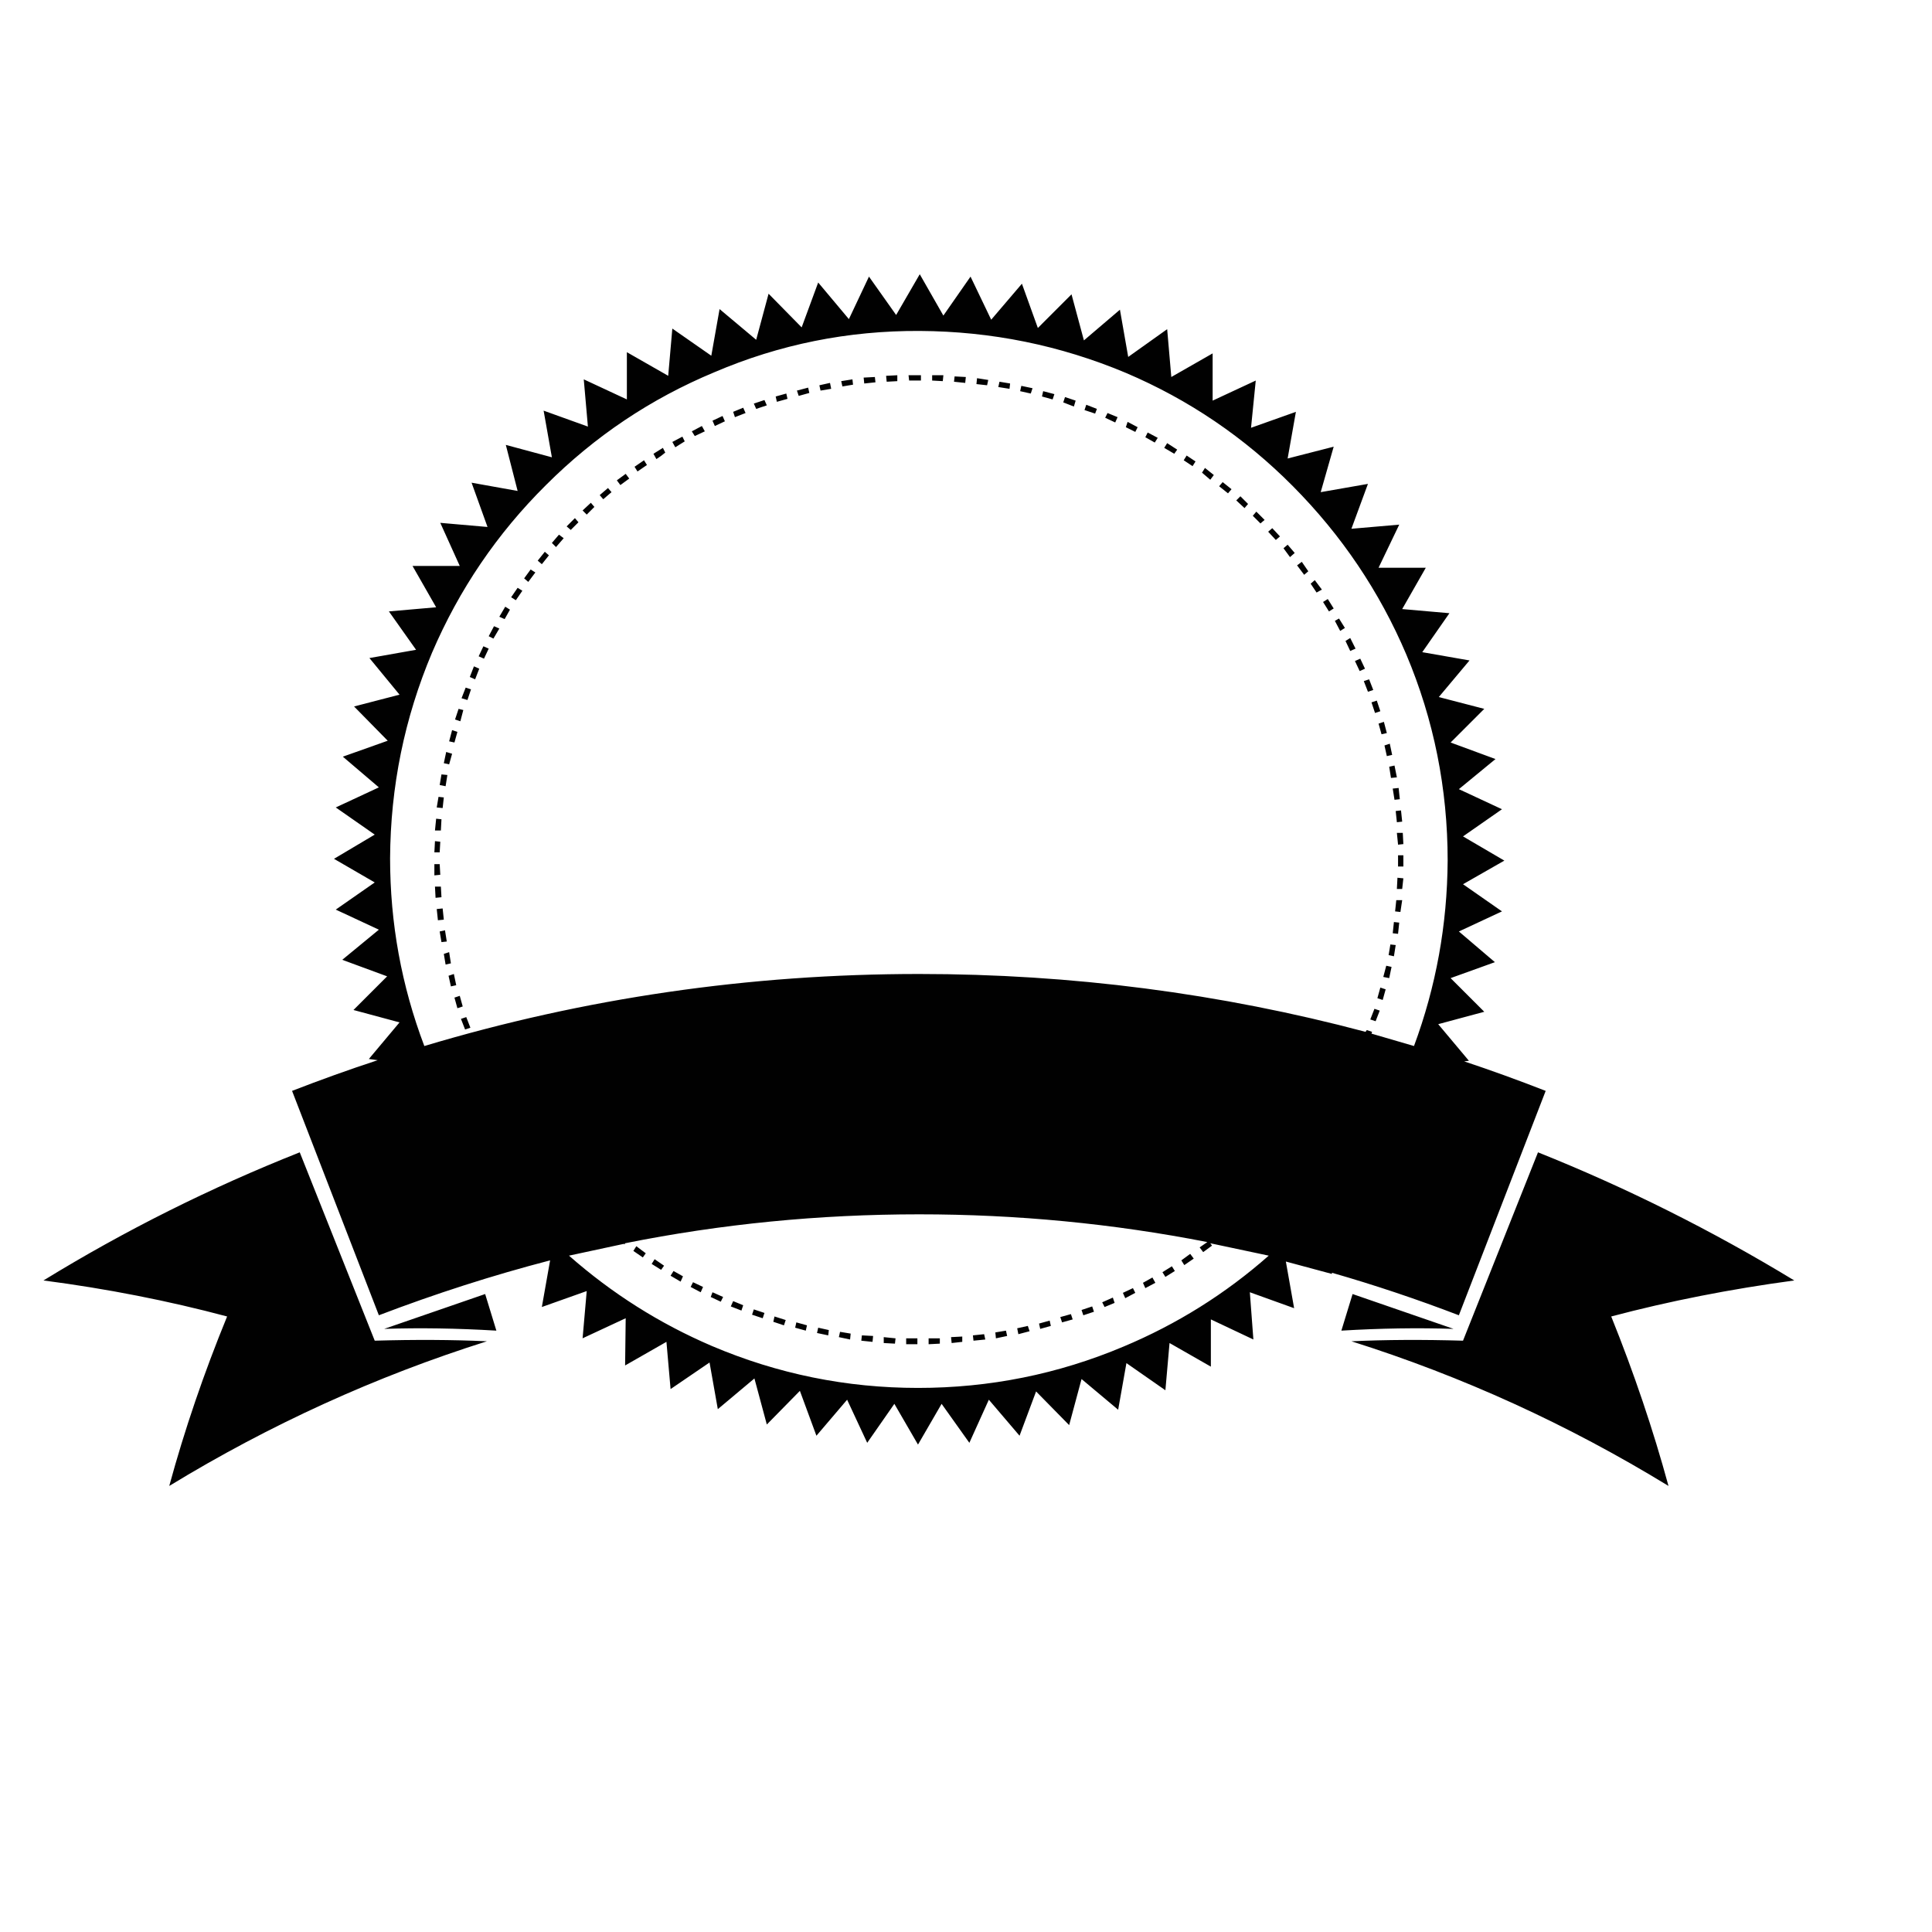 <?xml version="1.0" encoding="utf-8"?>
<!-- Generator: Adobe Illustrator 16.0.0, SVG Export Plug-In . SVG Version: 6.00 Build 0)  -->
<!DOCTYPE svg PUBLIC "-//W3C//DTD SVG 1.1//EN" "http://www.w3.org/Graphics/SVG/1.1/DTD/svg11.dtd">
<svg version="1.1" id="Layer_1" xmlns="http://www.w3.org/2000/svg" xmlns:xlink="http://www.w3.org/1999/xlink" x="0px" y="0px"
	 width="400px" height="400px" viewBox="0 0 400 400" enable-background="new 0 0 400 400" xml:space="preserve">
<g>
	<path fill-rule="evenodd" clip-rule="evenodd" fill="#010101" d="M211.576,58.739l3.301,9.168l6.968-6.969l2.568,9.536l7.457-6.357
		l1.713,9.781l8.067-5.747l0.855,9.903l8.558-4.89v9.781l8.926-4.157l-0.979,9.78l9.291-3.301l-1.711,9.659l9.535-2.445
		l-2.689,9.414l9.78-1.712l-3.423,9.292l9.902-0.856l-4.279,8.924h9.78l-4.89,8.558l9.78,0.856l-5.624,8.068l9.781,1.712
		l-6.358,7.58l9.415,2.445l-6.97,6.967l9.293,3.424l-7.58,6.234l8.924,4.157l-8.068,5.624l8.558,5.012l-8.558,4.89l8.068,5.625
		l-8.924,4.156l7.457,6.357l-9.17,3.301l6.97,6.969l-9.536,2.567l6.357,7.579l-0.979,0.122c5.624,1.876,11.247,3.913,16.872,6.112
		l-17.972,46.457c-8.722-3.342-17.482-6.275-26.284-8.802v0.244l-9.536-2.567l1.711,9.659l-9.169-3.301l0.733,9.78l-8.802-4.157
		v9.78l-8.558-4.891l-0.857,9.781l-8.068-5.624l-1.711,9.657l-7.58-6.356l-2.567,9.536l-6.847-6.969l-3.423,9.169l-6.357-7.457
		l-4.034,8.924l-5.746-8.069l-4.89,8.437l-4.891-8.437l-5.623,8.069l-4.157-8.924l-6.356,7.457l-3.424-9.291l-6.846,6.969
		l-2.566-9.536l-7.58,6.357l-1.712-9.659l-8.068,5.502l-0.856-9.78l-8.558,4.89l0.122-9.78l-8.924,4.158l0.855-9.781l-9.291,3.301
		l1.711-9.658c-11.899,3.097-23.717,6.888-35.454,11.369l-17.972-46.457c5.87-2.281,11.778-4.4,17.727-6.355l-1.833-0.245
		l6.357-7.58l-9.536-2.567l6.969-6.968l-9.292-3.423l7.58-6.236l-8.924-4.156l8.068-5.624l-8.435-4.891l8.435-5.012l-8.068-5.625
		l8.924-4.156l-7.458-6.357l9.291-3.301l-6.969-7.091l9.414-2.445l-6.234-7.58l9.657-1.71l-5.624-7.947l9.781-0.855l-4.891-8.558
		h9.781l-4.034-8.924l9.78,0.855l-3.301-9.169l9.536,1.712l-2.445-9.536l9.536,2.567l-1.711-9.658l9.169,3.3l-0.856-9.78
		l8.924,4.157v-9.78l8.558,4.891l0.855-9.781l8.069,5.623l1.712-9.657l7.58,6.357l2.567-9.537l6.847,6.969l3.423-9.291l6.357,7.58
		l4.156-8.803l5.625,7.947l4.89-8.436l4.89,8.558l5.623-8.069l4.279,8.924L211.576,58.739z M262.558,110.085l0.854-0.734
		l1.591,1.712l-0.856,0.733L262.558,110.085z M259.377,106.785l0.734-0.856l1.711,1.712l-0.856,0.733L259.377,106.785z
		 M265.735,113.509l0.855-0.734l1.467,1.712l-0.978,0.855L265.735,113.509z M269.524,116.32l1.345,1.956l-0.855,0.734l-1.467-1.957
		L269.524,116.32z M274.903,124.022l1.223,1.957l-0.978,0.611l-1.223-1.956L274.903,124.022z M273.682,122.067l-1.102,0.611
		l-1.223-1.834l0.856-0.734L273.682,122.067z M235.05,89.424l-1.957-0.978l0.367-1.101l2.078,1.101L235.05,89.424z M237.616,89.546
		l2.079,1.101l-0.612,0.978l-1.956-1.1L237.616,89.546z M241.65,91.748l2.078,1.344l-0.61,0.856l-2.079-1.222L241.65,91.748z
		 M247.519,95.537l-0.611,0.978l-1.834-1.222l0.611-0.978L247.519,95.537z M249.476,96.882l1.834,1.467l-0.734,0.978l-1.711-1.466
		L249.476,96.882z M211.21,80.988l0.243-1.1l2.323,0.488l-0.366,1.101L211.21,80.988z M209.008,80.5l-2.322-0.367l0.246-1.101
		l2.199,0.366L209.008,80.5z M215.732,82.089l0.244-1.101l2.324,0.611l-0.367,1.101L215.732,82.089z M229.303,85.512l2.079,0.856
		l-0.489,1.101l-2.078-0.979L229.303,85.512z M224.902,83.801l2.2,0.854l-0.368,0.979l-2.2-0.734L224.902,83.801z M222.335,84.168
		l-2.201-0.856l0.367-1.101l2.2,0.734L222.335,84.168z M256.811,102.75l1.589,1.589l-0.733,0.856l-1.712-1.59L256.811,102.75z
		 M252.408,100.672l0.734-0.856l1.834,1.467l-0.734,0.856L252.408,100.672z M284.318,142.85l-1.102,0.366l-0.855-2.201l1.1-0.366
		L284.318,142.85z M286.519,149.451l0.61,2.323l-1.101,0.245l-0.611-2.201L286.519,149.451z M284.684,147.617l-0.732-2.2l1.1-0.367
		l0.734,2.2L284.684,147.617z M287.129,156.542l-0.489-2.201l1.102-0.367l0.489,2.323L287.129,156.542z M288.718,158.498l0.49,2.445
		l-1.223,0.122l-0.366-2.322L288.718,158.498z M279.55,132.092l1.101,2.2l-1.101,0.488l-0.979-2.077L279.55,132.092z
		 M276.371,128.546l0.856-0.49l1.223,1.957l-0.98,0.611L276.371,128.546z M280.527,136.859l1.101-0.488l0.978,2.078l-1.1,0.489
		L280.527,136.859z M289.819,165.467l-1.102,0.122l-0.366-2.322l1.223-0.123L289.819,165.467z M290.308,170.112l-1.1,0.122
		l-0.244-2.322l1.1-0.123L290.308,170.112z M290.431,172.436l0.121,2.322l-1.1,0.123l-0.244-2.445H290.431z M289.452,177.081h1.1
		v2.322h-1.1V177.081z M290.552,181.848l-0.244,2.202h-1.1l0.121-2.323L290.552,181.848z M289.94,188.817l-1.099-0.122l0.243-2.323
		h1.223L289.94,188.817z M299.722,178.181c0-14.914-2.854-29.137-8.559-42.666c-5.542-13.041-13.366-24.655-23.473-34.843
		c-10.024-10.106-21.558-17.931-34.598-23.473c-13.61-5.706-27.834-8.599-42.666-8.68c-14.834-0.082-29.015,2.771-42.545,8.558
		c-13.121,5.459-24.735,13.244-34.843,23.35c-10.106,10.025-17.971,21.599-23.595,34.721c-5.705,13.529-8.598,27.71-8.679,42.544
		c0,13.448,2.363,26.406,7.09,38.877c33.171-9.944,67.321-14.916,102.449-14.916c31.541,0,62.35,3.994,92.425,11.98l0.244-0.365
		l1.101,0.365l-0.122,0.368l8.802,2.567C297.317,204.263,299.64,191.466,299.722,178.181z M106.804,124.267l-0.978-0.611
		l1.344-1.956l0.978,0.611L106.804,124.267z M103.381,127.69l1.223-2.079l0.978,0.611l-1.101,1.957L103.381,127.69z M102.28,129.646
		l1.101,0.488l-1.222,2.079l-0.978-0.49L102.28,129.646z M100.08,133.803l1.101,0.489l-0.979,2.079l-1.1-0.489L100.08,133.803z
		 M98.124,137.959l1.1,0.489l-0.856,2.201l-1.099-0.489L98.124,137.959z M95.556,144.561l0.856-2.2l1.101,0.367l-0.734,2.201
		L95.556,144.561z M94.945,146.762l0.978,0.244l-0.611,2.323l-1.1-0.367L94.945,146.762z M94.089,153.729l-1.099-0.243l0.611-2.324
		l1.099,0.367L94.089,153.729z M91.889,158.009l0.49-2.322l1.223,0.367l-0.611,2.2L91.889,158.009z M91.033,162.532l0.368-2.2
		l1.223,0.122l-0.368,2.323L91.033,162.532z M91.889,165.1l-0.245,2.201l-1.223-0.123l0.368-2.2L91.889,165.1z M90.3,169.501
		l1.101,0.122l-0.123,2.324h-1.223L90.3,169.501z M91.156,181.115l-1.223,0.122v-2.323h1.1L91.156,181.115z M91.033,176.47h-1.1
		l0.122-2.323l1.101,0.123L91.033,176.47z M90.055,183.56h1.223l0.123,2.201l-1.223,0.123L90.055,183.56z M91.644,188.084
		l0.245,2.322l-1.223,0.124l-0.245-2.323L91.644,188.084z M197.518,79.033l0.121-1.101l2.324,0.123l-0.123,1.223L197.518,79.033z
		 M202.285,78.3l2.322,0.366l-0.244,1.1l-2.201-0.244L202.285,78.3z M183.579,79.033l-0.122-1.222l2.322-0.122v1.223L183.579,79.033
		z M188.104,77.688h2.566v1.1h-2.445L188.104,77.688z M195.317,77.688l-0.123,1.223l-2.201-0.123v-1.1H195.317z M176.611,79.644
		l-2.201,0.366l-0.245-1.099l2.323-0.368L176.611,79.644z M172.088,80.5l-2.202,0.367l-0.244-1.101l2.201-0.489L172.088,80.5z
		 M181.257,79.155l-2.323,0.244l-0.123-1.222l2.322-0.122L181.257,79.155z M165.364,81.967l-0.368-1.101l2.323-0.611l0.245,1.101
		L165.364,81.967z M162.796,81.478l0.245,1.101l-2.2,0.611l-0.245-1.101L162.796,81.478z M145.926,89.302l-2.079,0.978l-0.611-0.978
		l2.079-1.101L145.926,89.302z M139.201,91.503l2.079-1.101l0.488,0.978l-1.955,1.223L139.201,91.503z M135.289,93.948l1.957-1.222
		l0.489,0.978c-0.571,0.489-1.182,0.937-1.834,1.344L135.289,93.948z M156.072,83.557l2.2-0.734l0.489,1.101l-2.2,0.733
		L156.072,83.557z M154.361,85.512l-2.201,0.856l-0.367-1.101l2.079-0.855L154.361,85.512z M147.514,87.101l2.079-0.978l0.489,1.101
		l-2.079,0.978L147.514,87.101z M133.945,96.271l-1.957,1.345l-0.611-0.978l1.957-1.346L133.945,96.271z M126.609,101.895
		l-1.712,1.467l-0.733-0.856l1.711-1.467L126.609,101.895z M127.709,99.449l1.834-1.345l0.734,0.979l-1.834,1.344L127.709,99.449z
		 M123.063,104.951l-1.589,1.589l-0.855-0.856l1.712-1.589L123.063,104.951z M114.261,112.408l1.467-1.711l0.978,0.733l-1.589,1.833
		L114.261,112.408z M118.173,109.718l-0.856-0.733l1.712-1.712l0.733,0.856L118.173,109.718z M111.328,116.076l1.467-1.834
		l0.855,0.734l-1.466,1.834L111.328,116.076z M109.371,120.478l-0.855-0.734l1.344-1.834l0.978,0.611L109.371,120.478z
		 M139.446,263.147l1.956,1.101l-0.489,1.102l-2.078-1.223L139.446,263.147z M134.922,261.682l0.611-0.979l1.956,1.346l-0.611,0.856
		L134.922,261.682z M142.991,266.449l0.49-0.979l2.078,0.979l-0.489,1.101L142.991,266.449z M156.072,271.095l2.2,0.733l-0.366,1.1
		l-2.201-0.732L156.072,271.095z M153.505,271.339l-2.2-0.856l0.488-1.1l2.079,0.856L153.505,271.339z M149.715,268.527
		l-0.488,0.978l-2.079-0.978l0.366-0.978L149.715,268.527z M129.299,257.646l-0.123-0.122l-11.37,2.445
		c8.884,7.824,18.746,14.059,29.586,18.704c13.61,5.787,27.833,8.681,42.667,8.681c14.833,0,29.015-2.853,42.545-8.558
		c11.084-4.646,21.109-10.922,30.074-18.827l-12.104-2.567l0.367,0.488l-1.834,1.346l-0.734-0.979l1.59-1.1
		c-19.562-3.831-39.447-5.745-59.66-5.745c-20.701,0-40.996,1.997-60.883,5.99L129.299,257.646z M131.744,258.015l1.956,1.465
		l-0.611,0.856l-1.956-1.345L131.744,258.015z M185.292,278.186l-2.323-0.123v-1.223l2.445,0.246L185.292,278.186z M187.614,277.086
		h2.323v1.222h-2.323V277.086z M192.26,278.308v-1.222h2.323v1.1L192.26,278.308z M199.228,277.818l-2.2,0.244l-0.123-1.223
		l2.322-0.122V277.818z M201.43,276.474l2.322-0.245l0.244,1.102l-2.445,0.244L201.43,276.474z M206.075,275.863l2.2-0.368
		l0.244,1.101l-2.323,0.49L206.075,275.863z M162.674,273.296l-0.366,1.1l-2.202-0.733l0.245-1.101L162.674,273.296z
		 M164.875,273.784l2.2,0.611l-0.245,1.1l-2.201-0.61L164.875,273.784z M169.399,274.885l2.2,0.488l-0.122,1.101l-2.323-0.489
		L169.399,274.885z M173.678,276.84l0.244-1.099l2.201,0.366L176,277.33L173.678,276.84z M180.768,276.596l-0.122,1.223
		l-2.323-0.244l0.121-1.101L180.768,276.596z M92.133,192.608l0.367,2.322l-1.1,0.123l-0.368-2.201L92.133,192.608z M92.255,199.698
		l-0.367-2.2l1.101-0.368l0.366,2.323L92.255,199.698z M94.457,203.978l-1.101,0.244l-0.489-2.201l1.101-0.367L94.457,203.978z
		 M95.435,210.946l1.1-0.368l0.856,2.201l-1.1,0.367L95.435,210.946z M94.089,206.544l1.101-0.366l0.611,2.2l-1.101,0.366
		L94.089,206.544z M333.586,272.562c4.728,11.737,8.68,23.433,11.858,35.087c-20.783-12.714-42.667-22.698-65.65-29.952
		c7.091-0.326,14.792-0.366,23.106-0.122l15.525-38.999c18.338,7.335,36.024,16.178,53.059,26.529
		C358.199,266.897,345.567,269.383,333.586,272.562z M100.447,267.916l2.323,7.579c-8.151-0.489-15.894-0.61-23.229-0.365
		L100.447,267.916z M35.041,307.648c3.179-11.654,7.172-23.35,11.98-35.087c-12.226-3.26-24.898-5.747-38.021-7.457
		c16.871-10.352,34.557-19.194,53.059-26.529l15.525,38.999c8.314-0.244,16.057-0.204,23.229,0.122
		C77.83,284.95,55.905,294.935,35.041,307.648z M289.452,193.341l-1.101-0.122l0.245-2.323l1.1,0.122L289.452,193.341z
		 M287.496,197.741l0.366-2.2l1.102,0.123l-0.367,2.322L287.496,197.741z M286.396,202.265l0.611-2.321l1.1,0.243l-0.488,2.323
		L286.396,202.265z M286.885,204.833l-0.611,2.2l-1.1-0.366l0.611-2.202L286.885,204.833z M285.662,209.233l-0.855,2.2l-1.101-0.366
		l0.856-2.2L285.662,209.233z M247.151,260.581l-1.956,1.344l-0.61-0.978l1.833-1.345L247.151,260.581z M243.239,263.147
		l-1.956,1.222l-0.61-0.977l1.956-1.223L243.239,263.147z M236.638,265.592l1.956-1.099l0.611,1.099l-2.078,1.102L236.638,265.592z
		 M235.05,267.671l-2.079,1.102l-0.489-1.102l2.078-0.978L235.05,267.671z M210.842,276.229l-0.243-1.223l2.2-0.487l0.367,1.099
		L210.842,276.229z M219.522,272.685l2.201-0.611l0.365,1.1l-2.199,0.611L219.522,272.685z M215.366,275.13l-0.245-1.102l2.201-0.61
		l0.244,1.101L215.366,275.13z M230.402,268.649l0.367,1.101l-2.078,0.855l-0.489-0.978L230.402,268.649z M226.124,270.482
		l0.368,1.101l-2.202,0.733l-0.366-1.099L226.124,270.482z M277.716,275.495l2.322-7.579l20.906,7.214
		C293.527,274.885,285.785,275.006,277.716,275.495z"/>
</g>
</svg>
